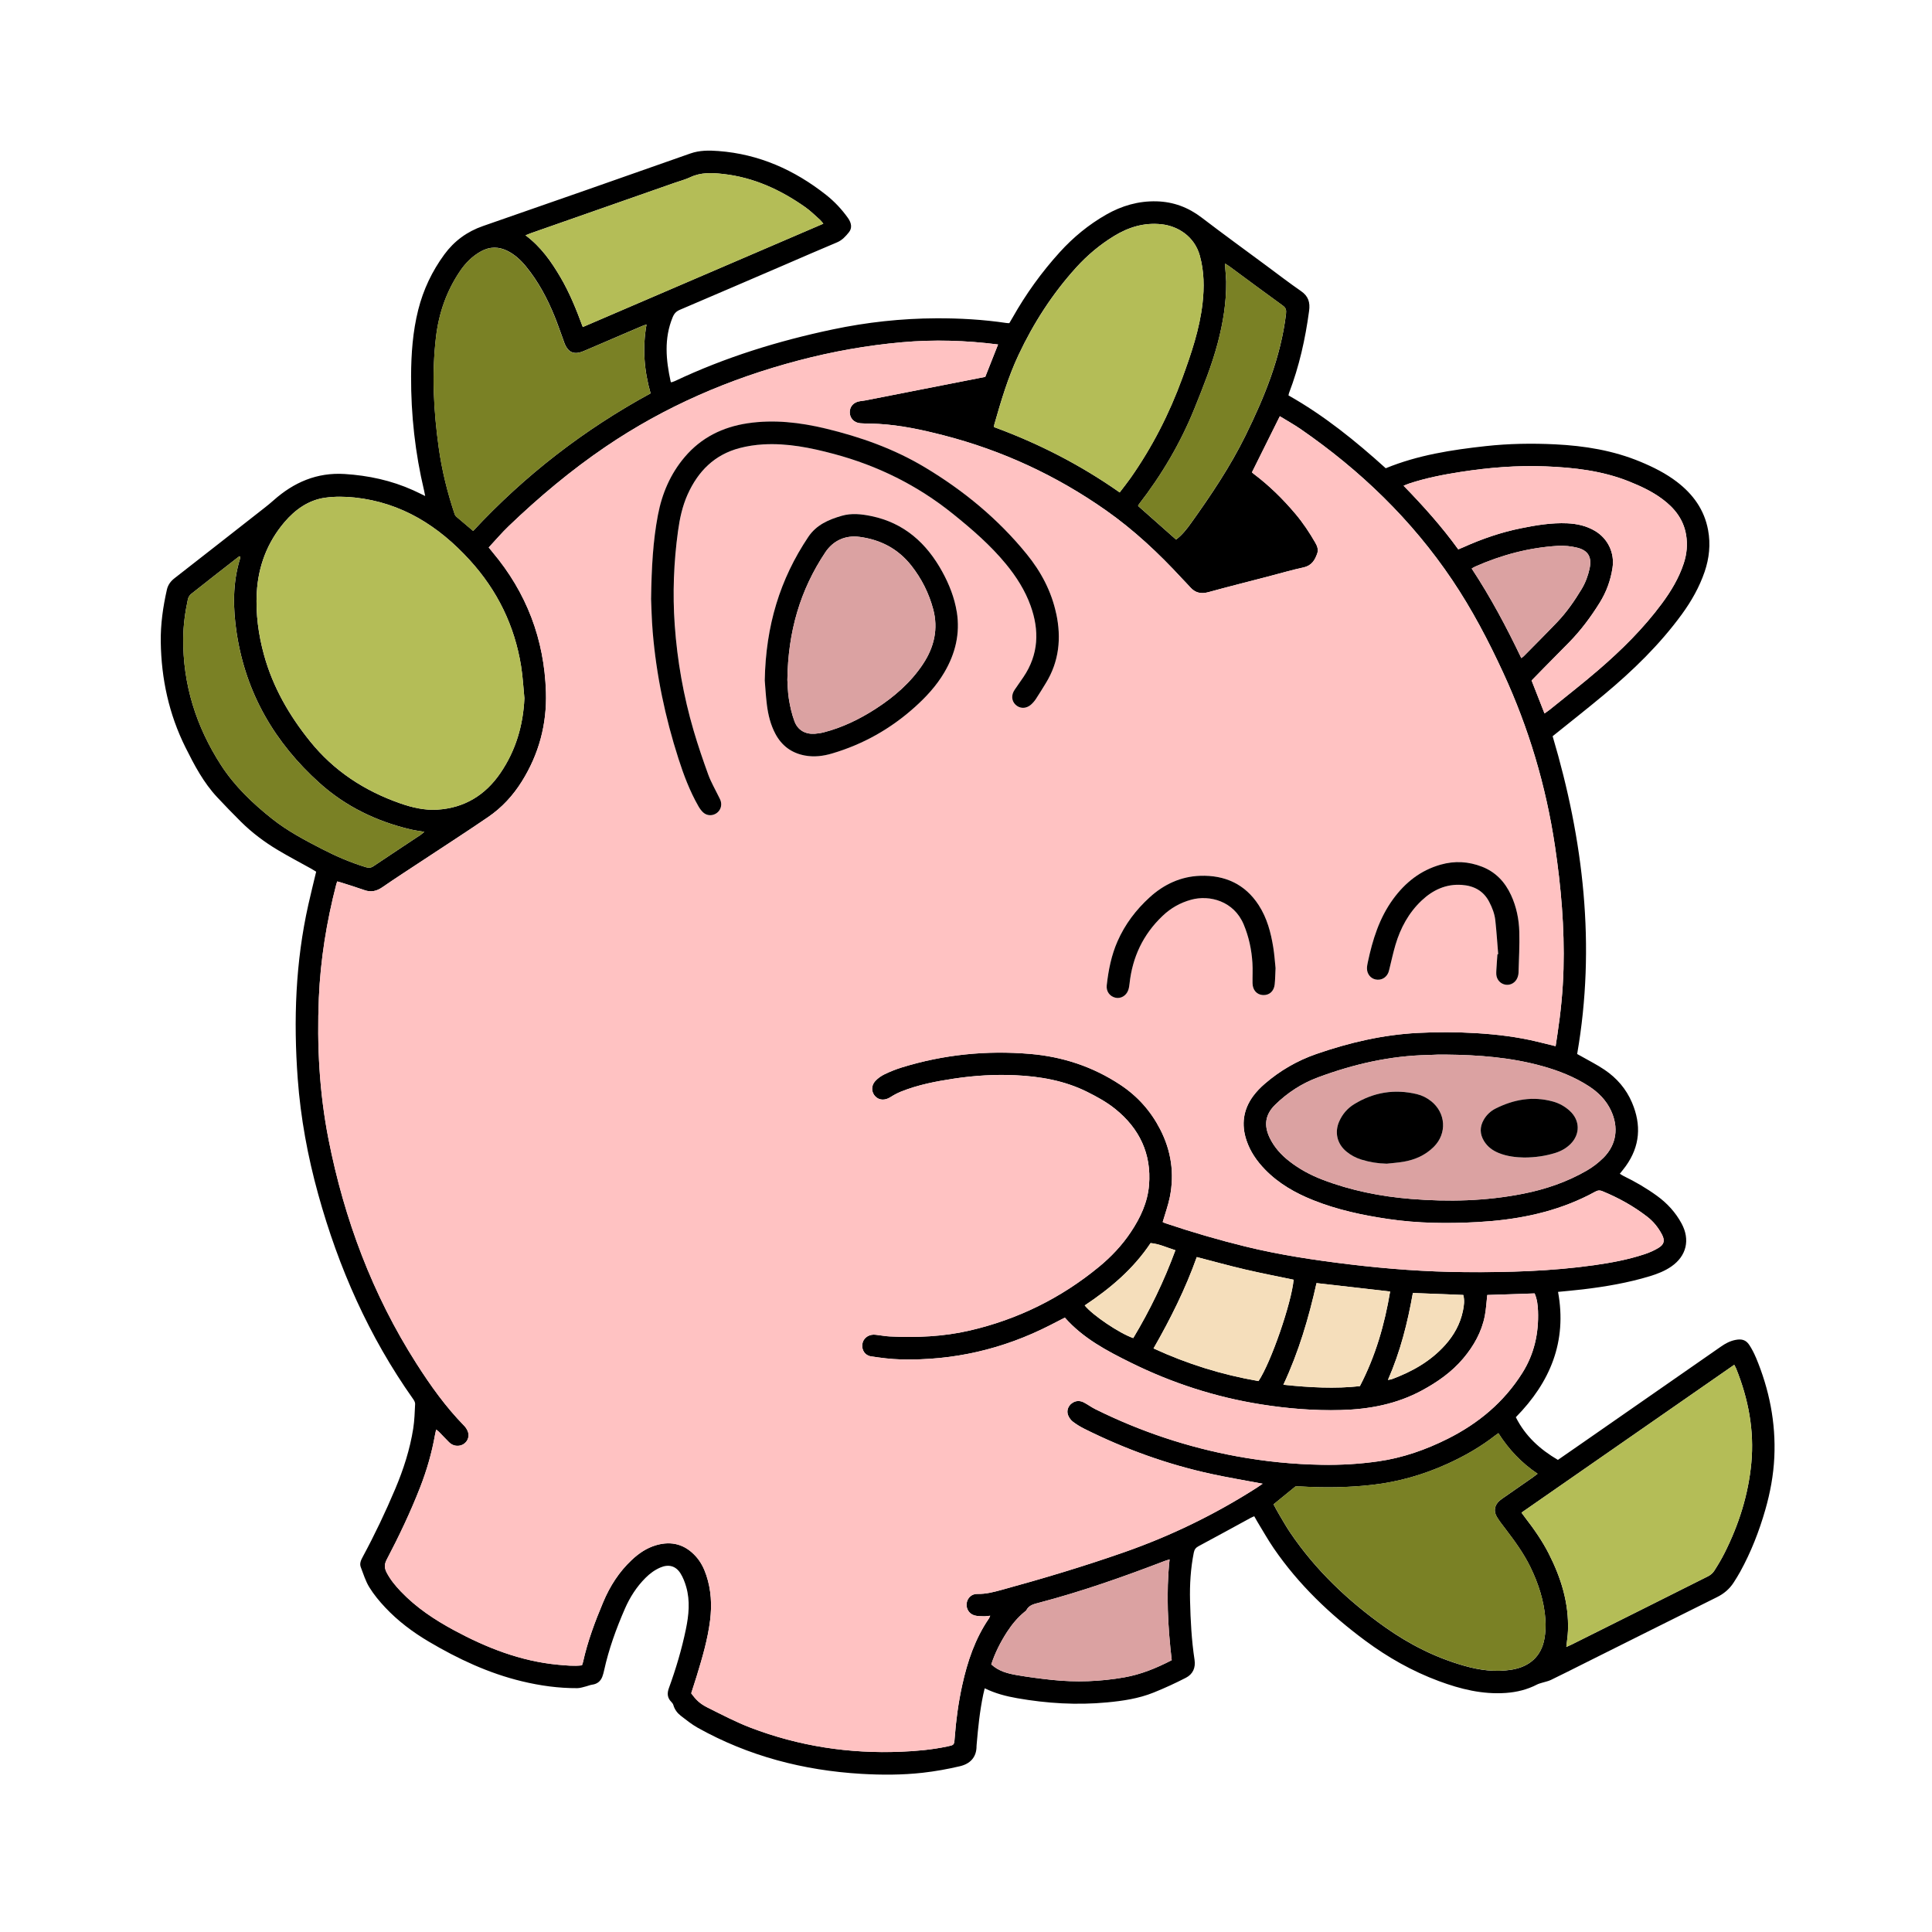 <svg width="253" height="253" viewBox="0 0 253 253" fill="none" xmlns="http://www.w3.org/2000/svg">
<path d="M229.926 177.73C231.686 181.923 232.567 186.29 232.35 190.846C232.24 193.173 231.815 195.465 231.172 197.706C230.363 200.527 229.302 203.248 227.885 205.82C227.621 206.302 227.325 206.771 227.029 207.234C226.484 208.081 225.751 208.701 224.841 209.151C219.067 212.019 213.302 214.906 207.534 217.787C206.054 218.527 204.581 219.276 203.091 219.994C202.733 220.167 202.323 220.237 201.939 220.36C201.716 220.432 201.479 220.485 201.272 220.596C199.997 221.257 198.636 221.591 197.207 221.694C194.147 221.912 191.256 221.197 188.426 220.145C184.938 218.851 181.732 217.035 178.754 214.825C174.16 211.415 170.061 207.504 166.809 202.766C166.025 201.623 165.345 200.402 164.621 199.218C164.498 199.013 164.384 198.802 164.246 198.557C164.089 198.626 163.941 198.682 163.799 198.758C161.526 199.995 159.259 201.245 156.976 202.464C156.598 202.665 156.416 202.892 156.331 203.311C155.915 205.392 155.786 207.495 155.84 209.608C155.903 212.199 156.035 214.784 156.428 217.353C156.589 218.401 156.205 219.239 155.295 219.708C153.913 220.419 152.496 221.071 151.054 221.65C149.105 222.434 147.033 222.74 144.952 222.935C141.01 223.306 137.094 223.067 133.205 222.384C131.767 222.132 130.35 221.77 128.949 221.087C128.876 221.399 128.81 221.666 128.75 221.937C128.303 224.078 128.083 226.247 127.897 228.423C127.891 228.495 127.878 228.568 127.881 228.637C127.891 230.123 127.034 230.979 125.706 231.291C124.1 231.669 122.466 231.962 120.829 232.147C118.156 232.446 115.461 232.446 112.778 232.289C105.209 231.839 98.025 229.972 91.375 226.257C90.588 225.816 89.87 225.24 89.149 224.682C88.693 224.327 88.346 223.864 88.18 223.284C88.139 223.133 88.028 222.988 87.918 222.875C87.392 222.352 87.339 221.767 87.584 221.09C88.504 218.565 89.272 215.993 89.817 213.361C90.198 211.516 90.393 209.655 89.861 207.804C89.684 207.19 89.445 206.566 89.108 206.031C88.488 205.045 87.543 204.809 86.476 205.269C85.739 205.584 85.107 206.053 84.54 206.617C83.369 207.785 82.493 209.154 81.835 210.659C80.692 213.276 79.72 215.955 79.106 218.754C79.043 219.034 78.973 219.314 78.87 219.582C78.63 220.193 78.177 220.533 77.519 220.618C77.267 220.652 77.031 220.766 76.782 220.825C76.392 220.92 75.995 221.065 75.601 221.068C73.146 221.081 70.731 220.744 68.341 220.167C63.987 219.119 59.988 217.243 56.154 214.976C54.057 213.735 52.12 212.284 50.452 210.508C49.683 209.693 48.953 208.811 48.367 207.86C47.87 207.057 47.59 206.119 47.246 205.228C47.058 204.74 47.275 204.293 47.508 203.862C49.069 200.968 50.48 198.006 51.758 194.977C52.835 192.427 53.682 189.807 54.113 187.071C54.28 186.01 54.309 184.924 54.362 183.85C54.371 183.642 54.236 183.397 54.104 183.211C48.317 175.035 44.334 166.024 41.671 156.399C40.298 151.44 39.366 146.399 38.988 141.267C38.422 133.601 38.692 125.975 40.383 118.444C40.698 117.04 41.047 115.645 41.403 114.15C41.183 114.018 40.956 113.87 40.717 113.737C39.275 112.935 37.807 112.166 36.388 111.319C34.634 110.271 33.003 109.046 31.548 107.604C30.494 106.556 29.458 105.489 28.444 104.402C26.653 102.488 25.447 100.196 24.288 97.872C22.122 93.524 21.124 88.899 21.052 84.063C21.02 81.749 21.344 79.473 21.854 77.219C21.999 76.579 22.355 76.107 22.871 75.707C26.807 72.641 30.733 69.565 34.659 66.486C35.056 66.177 35.446 65.856 35.821 65.522C38.475 63.161 41.507 61.845 45.128 62.071C48.245 62.267 51.248 62.912 54.101 64.197C54.598 64.42 55.086 64.669 55.678 64.955C55.618 64.647 55.584 64.442 55.536 64.241C54.362 59.32 53.814 54.32 53.833 49.267C53.843 46.339 54.05 43.42 54.771 40.561C55.436 37.926 56.582 35.511 58.187 33.323C59.481 31.557 61.163 30.323 63.256 29.598C72.311 26.456 81.354 23.289 90.393 20.103C91.614 19.671 92.849 19.684 94.083 19.778C99.394 20.178 104.038 22.253 108.182 25.524C109.277 26.39 110.231 27.407 111.043 28.547C111.528 29.227 111.594 29.888 111.169 30.414C110.738 30.949 110.282 31.459 109.602 31.742C107.3 32.703 105.021 33.704 102.732 34.689C98.176 36.648 93.62 38.612 89.055 40.558C88.567 40.766 88.299 41.024 88.082 41.556C86.936 44.343 87.213 47.145 87.824 49.966C87.827 49.988 87.849 50.007 87.896 50.073C88.047 50.019 88.224 49.975 88.384 49.9C94.986 46.776 101.913 44.642 109.038 43.14C113.502 42.198 118.036 41.701 122.605 41.682C125.677 41.669 128.741 41.843 131.782 42.296C131.899 42.315 132.018 42.312 132.173 42.318C132.318 42.069 132.469 41.827 132.607 41.578C134.348 38.496 136.404 35.64 138.784 33.018C140.554 31.066 142.569 29.413 144.858 28.106C146.895 26.941 149.089 26.305 151.451 26.365C153.651 26.422 155.603 27.149 157.363 28.496C160.166 30.637 163.018 32.709 165.852 34.806C167.353 35.92 168.839 37.06 170.376 38.124C171.336 38.785 171.582 39.598 171.428 40.722C170.933 44.396 170.134 47.985 168.805 51.455C168.77 51.543 168.764 51.638 168.732 51.782C173.392 54.408 177.517 57.752 181.465 61.319C185.677 59.59 190.095 58.91 194.559 58.419C197.594 58.086 200.639 58.038 203.683 58.189C207.512 58.378 211.262 58.986 214.829 60.472C216.516 61.174 218.147 61.99 219.602 63.104C221.708 64.719 223.188 66.75 223.679 69.417C224.022 71.281 223.83 73.094 223.226 74.873C222.536 76.888 221.497 78.717 220.247 80.433C217.344 84.416 213.834 87.816 210.068 90.958C207.861 92.8 205.594 94.576 203.321 96.408C207.358 109.997 208.998 123.828 206.533 138.025C206.709 138.122 206.892 138.22 207.074 138.324C208.091 138.906 209.149 139.432 210.119 140.09C211.718 141.17 212.952 142.59 213.717 144.391C214.958 147.309 214.775 150.089 212.902 152.703C212.666 153.033 212.401 153.345 212.118 153.707C212.288 153.808 212.439 153.915 212.603 153.997C214.139 154.743 215.607 155.596 216.989 156.6C218.33 157.573 219.419 158.763 220.21 160.227C221.349 162.346 220.855 164.465 218.875 165.844C218.018 166.439 217.058 166.814 216.069 167.116C213.192 167.991 210.242 168.492 207.263 168.848C206.196 168.974 205.125 169.065 204.03 169.175C205.226 175.683 203.006 181.004 198.501 185.588C199.748 188.069 201.668 189.801 204.011 191.177C205.147 190.389 206.268 189.615 207.389 188.837C213.374 184.678 219.363 180.519 225.345 176.351C225.943 175.932 226.554 175.601 227.281 175.463C228.081 175.308 228.641 175.456 229.088 176.146C229.412 176.647 229.693 177.185 229.922 177.733L229.926 177.73ZM229.34 191.589C229.743 187.301 228.95 183.189 227.353 179.213C227.294 179.065 227.205 178.929 227.101 178.724C217.798 185.188 208.532 191.627 199.241 198.084C199.439 198.352 199.59 198.566 199.751 198.774C200.897 200.257 201.967 201.79 202.818 203.462C204.426 206.626 205.462 209.938 205.33 213.534C205.305 214.22 205.195 214.903 205.113 215.671C205.377 215.552 205.591 215.467 205.799 215.363C211.759 212.388 217.719 209.412 223.67 206.421C223.975 206.267 224.28 206.018 224.463 205.735C224.957 204.973 225.423 204.186 225.833 203.377C227.703 199.662 228.95 195.745 229.34 191.592V191.589ZM220.49 73.774C220.893 72.546 221.012 71.296 220.795 70.015C220.452 67.997 219.278 66.53 217.688 65.349C216.353 64.354 214.854 63.658 213.314 63.041C209.81 61.64 206.13 61.224 202.405 61.073C198.68 60.922 194.978 61.228 191.301 61.794C189.005 62.15 186.723 62.594 184.509 63.328C184.295 63.4 184.087 63.495 183.804 63.608C186.392 66.265 188.804 68.954 190.964 71.942C191.225 71.835 191.423 71.756 191.619 71.668C194.049 70.572 196.558 69.706 199.178 69.177C201.177 68.771 203.186 68.438 205.239 68.529C206.523 68.586 207.754 68.859 208.875 69.527C210.569 70.534 211.46 72.42 211.164 74.36C210.915 75.994 210.364 77.515 209.492 78.916C208.324 80.795 207.011 82.561 205.456 84.142C204.345 85.269 203.23 86.393 202.122 87.52C201.602 88.046 201.092 88.575 200.566 89.113C201.121 90.527 201.678 91.947 202.257 93.424C202.503 93.247 202.723 93.109 202.925 92.948C205.047 91.226 207.21 89.551 209.278 87.769C212.335 85.137 215.2 82.31 217.615 79.054C218.821 77.43 219.854 75.71 220.493 73.774H220.49ZM217.181 163.41C217.946 162.951 218.04 162.428 217.625 161.638C217.149 160.734 216.516 159.953 215.707 159.327C213.913 157.942 211.948 156.852 209.854 155.993C209.467 155.832 209.19 155.886 208.856 156.075C208.334 156.367 207.795 156.635 207.254 156.887C202.906 158.921 198.274 159.765 193.53 160.029C189.622 160.246 185.712 160.205 181.827 159.635C178.452 159.138 175.124 158.43 171.95 157.158C169.62 156.223 167.457 154.998 165.682 153.175C164.595 152.063 163.723 150.807 163.229 149.324C162.536 147.249 162.81 145.291 164.111 143.525C164.548 142.933 165.08 142.391 165.638 141.91C167.637 140.188 169.882 138.887 172.388 138.018C176.692 136.526 181.084 135.499 185.646 135.263C188.212 135.128 190.775 135.137 193.341 135.292C196.026 135.455 198.687 135.777 201.306 136.406C202.093 136.595 202.877 136.793 203.715 136.998C203.8 136.441 203.879 135.921 203.957 135.402C204.385 132.578 204.669 129.741 204.748 126.882C204.892 121.492 204.426 116.149 203.633 110.825C202.455 102.926 200.201 95.347 196.851 88.093C194.909 83.887 192.761 79.788 190.17 75.94C184.865 68.06 178.143 61.59 170.351 56.206C169.469 55.598 168.525 55.076 167.599 54.506C166.368 56.98 165.175 59.38 163.947 61.851C164.007 61.905 164.073 61.974 164.148 62.031C166.192 63.561 168.002 65.34 169.645 67.292C170.637 68.469 171.487 69.747 172.252 71.079C172.501 71.514 172.668 71.973 172.504 72.452C172.202 73.337 171.764 74.073 170.707 74.3C169.139 74.64 167.596 75.097 166.044 75.5C163.446 76.177 160.842 76.828 158.254 77.54C157.288 77.804 156.516 77.644 155.855 76.888C155.509 76.491 155.128 76.123 154.772 75.736C151.74 72.446 148.485 69.398 144.82 66.822C138.318 62.26 131.225 58.973 123.524 56.993C120.753 56.281 117.97 55.683 115.111 55.513C114.299 55.466 113.48 55.485 112.668 55.425C111.827 55.362 111.273 54.742 111.28 53.964C111.286 53.209 111.812 52.648 112.624 52.535C112.86 52.5 113.099 52.478 113.336 52.431C118.556 51.408 123.773 50.381 129.024 49.352C129.572 47.966 130.129 46.556 130.702 45.108C126.471 44.569 122.309 44.446 118.137 44.815C113.547 45.221 109.025 46.027 104.561 47.205C95.509 49.588 87.043 53.243 79.288 58.514C74.751 61.599 70.567 65.11 66.616 68.9C65.703 69.772 64.884 70.742 64.003 71.69C64.179 71.904 64.34 72.112 64.506 72.31C68.958 77.606 71.285 83.72 71.496 90.631C71.625 94.841 70.576 98.748 68.338 102.331C67.179 104.185 65.722 105.766 63.924 106.993C61.134 108.901 58.291 110.734 55.47 112.598C53.669 113.788 51.853 114.956 50.077 116.181C49.321 116.703 48.588 116.87 47.716 116.558C46.724 116.203 45.716 115.897 44.712 115.576C44.539 115.519 44.363 115.475 44.161 115.422C44.111 115.582 44.067 115.693 44.038 115.806C42.776 120.695 41.97 125.654 41.756 130.708C41.498 136.916 41.822 143.087 43.021 149.183C45.084 159.654 48.764 169.512 54.526 178.539C56.371 181.432 58.361 184.225 60.772 186.69C60.999 186.92 61.194 187.225 61.292 187.531C61.569 188.387 60.939 189.259 60.039 189.325C59.554 189.363 59.138 189.19 58.801 188.856C58.357 188.419 57.935 187.959 57.498 187.515C57.394 187.408 57.268 187.326 57.117 187.203C57.057 187.487 57.004 187.694 56.966 187.905C56.547 190.251 55.892 192.527 55.029 194.744C53.758 198.009 52.249 201.17 50.625 204.271C50.297 204.894 50.357 205.398 50.65 205.955C51.135 206.878 51.79 207.668 52.504 208.417C54.52 210.524 56.912 212.107 59.453 213.48C63.725 215.785 68.187 217.539 73.073 217.998C74.115 218.096 75.161 218.2 76.212 218.08C76.272 217.894 76.326 217.762 76.357 217.624C76.955 214.919 77.925 212.34 78.996 209.796C79.868 207.722 81.064 205.845 82.714 204.293C83.649 203.411 84.7 202.697 85.947 202.338C87.987 201.755 89.735 202.25 91.152 203.84C91.784 204.548 92.197 205.382 92.496 206.28C93.138 208.207 93.242 210.181 92.993 212.18C92.682 214.664 91.98 217.057 91.249 219.443C91.01 220.218 90.755 220.989 90.519 221.735C91.148 222.601 91.633 223.096 92.701 223.628C94.546 224.547 96.378 225.51 98.295 226.244C104.624 228.665 111.201 229.669 117.97 229.392C120.007 229.311 122.038 229.128 124.037 228.706C124.95 228.514 124.953 228.52 125.019 227.62C125.196 225.274 125.504 222.948 126.014 220.646C126.698 217.557 127.692 214.595 129.497 211.956C129.559 211.865 129.594 211.755 129.673 211.582C129.342 211.613 129.081 211.664 128.823 211.654C128.42 211.641 127.998 211.648 127.617 211.541C126.896 211.339 126.487 210.643 126.594 209.926C126.694 209.242 127.252 208.704 127.995 208.726C129.097 208.758 130.139 208.477 131.175 208.194C136.562 206.72 141.905 205.124 147.178 203.279C153.324 201.129 159.12 198.311 164.595 194.81C164.844 194.649 165.087 194.476 165.351 194.294C163.05 193.859 160.83 193.491 158.632 193.015C152.842 191.756 147.31 189.757 142.015 187.109C141.483 186.841 140.96 186.529 140.491 186.167C140.22 185.96 139.993 185.638 139.871 185.317C139.65 184.751 139.871 184.13 140.346 183.775C140.859 183.39 141.42 183.378 141.971 183.671C142.478 183.941 142.944 184.288 143.46 184.543C149.357 187.465 155.544 189.53 162.02 190.717C165.685 191.388 169.378 191.753 173.102 191.816C175.577 191.857 178.039 191.715 180.492 191.365C183.703 190.906 186.726 189.845 189.613 188.396C193.615 186.388 196.946 183.614 199.354 179.789C200.919 177.308 201.514 174.584 201.41 171.691C201.382 170.913 201.291 170.129 200.966 169.374C198.857 169.446 196.782 169.515 194.764 169.581C194.654 170.539 194.613 171.426 194.446 172.292C194.037 174.414 192.998 176.247 191.625 177.881C190.123 179.666 188.243 180.982 186.197 182.087C182.888 183.875 179.311 184.549 175.602 184.647C172.092 184.741 168.603 184.455 165.14 183.904C159.177 182.959 153.494 181.117 148.088 178.444C144.949 176.892 141.845 175.261 139.449 172.544C138.788 172.884 138.13 173.221 137.472 173.558C131.348 176.678 124.849 178.183 117.98 178.016C116.667 177.981 115.351 177.818 114.05 177.613C113.254 177.487 112.826 176.769 112.926 176.02C113.021 175.318 113.613 174.805 114.381 174.773C114.57 174.767 114.762 174.802 114.951 174.824C115.477 174.887 115.996 174.984 116.522 175.009C120.035 175.179 123.533 175.035 126.965 174.241C133.259 172.787 138.917 170.003 143.907 165.901C145.506 164.585 146.923 163.086 148.079 161.358C149.335 159.478 150.286 157.457 150.471 155.184C150.805 151.087 149.206 147.766 146.054 145.228C144.927 144.318 143.62 143.6 142.314 142.955C139.389 141.507 136.228 140.956 132.991 140.805C130.299 140.676 127.617 140.842 124.956 141.242C122.586 141.598 120.228 142.048 117.989 142.949C117.504 143.144 117.038 143.399 116.597 143.679C115.898 144.123 115.143 144.104 114.626 143.575C114.094 143.027 114.057 142.168 114.626 141.557C114.96 141.198 115.391 140.89 115.832 140.679C116.566 140.326 117.328 140.021 118.102 139.781C123.574 138.094 129.175 137.527 134.874 138.009C139.153 138.371 143.114 139.671 146.719 142.058C148.979 143.556 150.701 145.493 151.932 147.885C153.377 150.694 153.818 153.66 153.195 156.755C152.974 157.85 152.581 158.914 152.26 160.026C152.348 160.067 152.471 160.136 152.606 160.18C156.06 161.345 159.552 162.365 163.094 163.234C167.571 164.33 172.12 165.013 176.692 165.564C181.72 166.172 186.76 166.549 191.829 166.584C197.493 166.625 203.148 166.471 208.768 165.677C211 165.362 213.217 164.95 215.361 164.238C215.994 164.031 216.617 163.754 217.187 163.41H217.181ZM209.952 151.642C211.718 149.885 211.992 147.615 210.959 145.423C210.314 144.051 209.294 143.034 208.044 142.228C206.196 141.034 204.171 140.232 202.065 139.637C197.9 138.462 193.63 138.144 189.326 138.103C188.99 138.103 188.656 138.097 188.319 138.103C187.888 138.116 187.456 138.147 187.025 138.154C182.031 138.251 177.243 139.353 172.583 141.088C170.467 141.875 168.6 143.09 166.988 144.668C165.678 145.949 165.477 147.357 166.27 149.003C166.869 150.241 167.766 151.229 168.833 152.063C170.146 153.087 171.598 153.874 173.15 154.469C176.893 155.908 180.791 156.679 184.771 157.003C189.685 157.403 194.591 157.284 199.452 156.323C202.389 155.744 205.191 154.79 207.786 153.291C208.567 152.841 209.31 152.274 209.946 151.638L209.952 151.642ZM208.157 74.464C208.488 72.975 207.984 72.068 206.508 71.715C205.705 71.523 204.842 71.432 204.02 71.482C200.248 71.706 196.653 72.663 193.202 74.187C193.054 74.253 192.919 74.341 192.72 74.451C195.198 78.21 197.283 82.13 199.222 86.185C199.361 86.075 199.461 86.012 199.543 85.93C201.007 84.444 202.487 82.974 203.926 81.463C205.173 80.156 206.193 78.676 207.125 77.134C207.625 76.302 207.953 75.405 208.16 74.467L208.157 74.464ZM202.241 214.626C202.392 213.786 202.44 212.904 202.374 212.054C202.194 209.636 201.461 207.363 200.396 205.187C199.505 203.364 198.312 201.746 197.091 200.143C196.713 199.649 196.322 199.155 196.007 198.623C195.557 197.861 195.724 197.061 196.401 196.494C196.602 196.324 196.823 196.179 197.04 196.028C198.259 195.178 199.483 194.331 200.702 193.481C200.906 193.34 201.102 193.182 201.35 192.993C199.203 191.554 197.553 189.776 196.218 187.682C196.061 187.795 195.941 187.871 195.828 187.959C193.892 189.473 191.776 190.679 189.541 191.696C186.395 193.125 183.115 194.064 179.683 194.451C176.553 194.807 173.417 194.841 170.275 194.656C170.014 194.64 169.753 194.656 169.645 194.656C168.644 195.471 167.738 196.208 166.771 196.998C167.013 197.442 167.234 197.867 167.479 198.279C167.955 199.082 168.414 199.901 168.937 200.675C172.284 205.625 176.547 209.661 181.399 213.099C184.572 215.344 188.001 217.079 191.754 218.143C193.781 218.719 195.834 218.993 197.937 218.653C200.302 218.272 201.829 216.893 202.238 214.633L202.241 214.626ZM191.574 171.659C191.713 170.986 191.811 170.299 191.622 169.578C189.415 169.49 187.245 169.405 185.019 169.317C184.33 173.199 183.388 176.987 181.754 180.699C182.013 180.654 182.129 180.654 182.233 180.617C184.893 179.631 187.327 178.271 189.245 176.133C190.397 174.849 191.225 173.369 191.574 171.659ZM178.08 181.52C180.142 177.56 181.317 173.438 182.041 169.128C178.792 168.757 175.618 168.394 172.4 168.026C171.383 172.588 170.074 177.031 168.059 181.338C171.5 181.7 174.837 181.879 178.077 181.52H178.08ZM168.405 41.096C168.462 40.615 168.402 40.319 167.983 40.017C165.65 38.332 163.342 36.613 161.025 34.907C160.858 34.784 160.679 34.68 160.421 34.513C160.436 34.819 160.449 35.023 160.461 35.228C160.499 35.776 160.562 36.327 160.572 36.878C160.603 39.607 160.166 42.274 159.47 44.906C158.698 47.834 157.568 50.636 156.441 53.438C154.612 57.982 152.146 62.163 149.149 66.032C149.096 66.101 149.064 66.193 149.033 66.253C150.692 67.723 152.323 69.165 154.01 70.66C154.832 70.043 155.43 69.259 156 68.463C158.61 64.814 161.107 61.095 163.097 57.056C165.597 51.977 167.725 46.786 168.408 41.103L168.405 41.096ZM164.803 180.856C166.434 178.432 169.129 170.627 169.403 167.582C167.281 167.138 165.143 166.729 163.031 166.235C160.918 165.74 158.827 165.161 156.721 164.616C155.229 168.804 153.27 172.717 151.06 176.58C155.462 178.611 160.03 180.031 164.806 180.856H164.803ZM157.47 39.755C157.71 37.643 157.694 35.562 157.118 33.483C156.422 30.965 154.259 29.605 152.112 29.369C149.842 29.117 147.786 29.746 145.881 30.911C144.033 32.045 142.383 33.424 140.922 35.036C137.821 38.458 135.349 42.293 133.388 46.458C132.003 49.396 131.086 52.5 130.199 55.611C130.173 55.699 130.18 55.797 130.17 55.929C136.004 58.067 141.486 60.875 146.624 64.483C147.115 63.835 147.594 63.239 148.031 62.619C150.887 58.555 153.122 54.178 154.826 49.509C155.988 46.326 157.08 43.14 157.467 39.752L157.47 39.755ZM153.44 217.403C152.927 212.998 152.691 208.654 153.16 204.208C152.883 204.296 152.685 204.347 152.493 204.422C147.081 206.5 141.615 208.424 135.998 209.897C135.375 210.061 134.739 210.203 134.405 210.858C134.355 210.958 134.235 211.021 134.14 211.1C133.246 211.843 132.513 212.721 131.883 213.694C131.008 215.045 130.29 216.468 129.808 217.957C130.787 218.864 131.978 219.157 133.177 219.365C134.685 219.626 136.209 219.821 137.73 219.985C140.919 220.328 144.096 220.208 147.257 219.651C149.423 219.267 151.435 218.445 153.437 217.406L153.44 217.403ZM153.922 163.722C152.801 163.37 151.791 162.882 150.673 162.784C148.4 166.187 145.396 168.722 142.046 170.948C143.079 172.239 146.611 174.613 148.4 175.227C150.585 171.587 152.433 167.771 153.922 163.722ZM107.816 29.293C107.637 29.079 107.533 28.918 107.394 28.796C106.749 28.226 106.135 27.605 105.43 27.114C102.187 24.841 98.673 23.22 94.681 22.782C93.214 22.621 91.781 22.555 90.393 23.21C89.744 23.516 89.042 23.698 88.362 23.934C82.1 26.126 75.838 28.32 69.579 30.515C69.349 30.596 69.122 30.691 68.813 30.811C70.841 32.325 72.179 34.245 73.379 36.282C74.585 38.332 75.472 40.527 76.316 42.825C86.829 38.307 97.291 33.814 107.816 29.293ZM85.198 51.512C84.345 48.514 84.115 45.561 84.666 42.491C84.427 42.576 84.25 42.623 84.083 42.696C83.202 43.071 82.32 43.448 81.442 43.826C79.77 44.544 78.098 45.271 76.423 45.977C75.154 46.512 74.377 46.162 73.892 44.862C73.807 44.639 73.734 44.409 73.653 44.185C73.312 43.263 72.995 42.334 72.626 41.424C71.672 39.081 70.498 36.865 68.886 34.897C68.209 34.072 67.447 33.358 66.487 32.87C65.309 32.275 64.15 32.271 62.983 32.917C61.843 33.547 60.964 34.438 60.24 35.505C58.471 38.121 57.466 41.008 57.098 44.135C56.525 48.98 56.789 53.804 57.457 58.618C57.869 61.593 58.59 64.493 59.544 67.336C59.585 67.462 59.677 67.588 59.781 67.676C60.489 68.283 61.204 68.885 61.962 69.524C68.741 62.229 76.521 56.225 85.207 51.505L85.198 51.512ZM68.672 91.459C68.533 90.055 68.464 88.638 68.24 87.246C67.393 81.941 65.127 77.31 61.506 73.343C57.432 68.878 52.586 65.809 46.45 65.154C45.175 65.018 43.849 64.999 42.584 65.176C40.399 65.478 38.642 66.747 37.263 68.365C35.008 71.007 33.806 74.149 33.623 77.637C33.478 80.389 33.84 83.097 34.568 85.748C35.73 89.973 37.867 93.685 40.61 97.085C43.73 100.955 47.709 103.546 52.347 105.18C53.937 105.74 55.587 106.134 57.278 106.027C60.813 105.803 63.559 104.125 65.539 101.216C67.535 98.282 68.505 95.01 68.669 91.459H68.672ZM55.067 109.336C55.212 109.238 55.338 109.116 55.568 108.927C55.162 108.864 54.885 108.826 54.608 108.775C54.324 108.728 54.041 108.678 53.761 108.612C49.293 107.557 45.244 105.596 41.841 102.532C35.988 97.265 32.2 90.798 30.997 82.927C30.494 79.621 30.446 76.337 31.451 73.1C31.47 73.037 31.451 72.962 31.451 72.849C31.328 72.886 31.274 72.889 31.243 72.915C29.162 74.536 27.078 76.154 25.015 77.795C24.814 77.955 24.653 78.248 24.6 78.506C24.241 80.172 24.011 81.863 23.995 83.569C23.932 89.624 25.689 95.162 28.954 100.212C30.724 102.948 33.078 105.193 35.623 107.217C37.641 108.82 39.911 110.019 42.193 111.193C44.032 112.138 45.918 112.953 47.895 113.555C48.257 113.665 48.559 113.668 48.9 113.435C50.946 112.056 53.011 110.702 55.067 109.336Z" fill="black"/>
<path d="M227.354 179.212C228.947 183.188 229.74 187.3 229.34 191.588C228.95 195.741 227.703 199.655 225.833 203.373C225.424 204.185 224.958 204.969 224.463 205.731C224.281 206.015 223.975 206.263 223.67 206.418C217.716 209.409 211.759 212.384 205.799 215.359C205.595 215.463 205.377 215.548 205.113 215.668C205.195 214.899 205.305 214.216 205.33 213.53C205.462 209.934 204.43 206.622 202.818 203.458C201.968 201.786 200.897 200.253 199.751 198.77C199.591 198.562 199.439 198.351 199.241 198.08C208.532 191.623 217.798 185.188 227.102 178.721C227.209 178.922 227.297 179.061 227.354 179.209V179.212Z" fill="#B4BD57"/>
<path d="M220.795 70.015C221.012 71.297 220.896 72.547 220.49 73.775C219.854 75.711 218.818 77.427 217.612 79.055C215.2 82.31 212.332 85.137 209.275 87.769C207.206 89.552 205.043 91.227 202.921 92.949C202.72 93.112 202.5 93.248 202.254 93.424C201.675 91.948 201.117 90.528 200.563 89.114C201.086 88.576 201.599 88.047 202.119 87.521C203.23 86.394 204.345 85.27 205.453 84.142C207.008 82.562 208.321 80.796 209.489 78.916C210.361 77.512 210.915 75.991 211.161 74.36C211.457 72.421 210.566 70.532 208.872 69.527C207.751 68.86 206.52 68.589 205.236 68.529C203.183 68.438 201.174 68.772 199.175 69.178C196.555 69.707 194.046 70.573 191.615 71.668C191.42 71.757 191.222 71.835 190.96 71.942C188.801 68.954 186.386 66.266 183.801 63.608C184.084 63.495 184.292 63.401 184.506 63.328C186.72 62.594 189.002 62.151 191.297 61.795C194.975 61.225 198.677 60.923 202.402 61.074C206.127 61.225 209.807 61.641 213.311 63.042C214.851 63.659 216.35 64.358 217.684 65.349C219.271 66.53 220.449 67.997 220.792 70.015H220.795Z" fill="#FFC2C2"/>
<path d="M217.625 161.642C218.043 162.432 217.946 162.955 217.181 163.414C216.614 163.758 215.988 164.032 215.355 164.242C213.211 164.954 210.994 165.363 208.762 165.681C203.142 166.475 197.487 166.629 191.823 166.588C186.757 166.55 181.717 166.172 176.685 165.568C172.114 165.017 167.564 164.334 163.087 163.238C159.548 162.369 156.054 161.346 152.6 160.184C152.468 160.14 152.342 160.071 152.254 160.03C152.578 158.918 152.971 157.854 153.189 156.759C153.809 153.664 153.371 150.698 151.926 147.889C150.692 145.497 148.973 143.56 146.712 142.062C143.104 139.675 139.147 138.372 134.868 138.013C129.166 137.531 123.568 138.098 118.096 139.785C117.322 140.025 116.556 140.33 115.826 140.683C115.382 140.894 114.954 141.202 114.62 141.561C114.05 142.175 114.088 143.031 114.62 143.579C115.133 144.108 115.892 144.127 116.591 143.683C117.032 143.403 117.498 143.148 117.983 142.953C120.221 142.052 122.576 141.602 124.95 141.246C127.611 140.846 130.293 140.683 132.985 140.809C136.218 140.963 139.38 141.511 142.308 142.959C143.611 143.604 144.921 144.322 146.048 145.232C149.2 147.77 150.799 151.091 150.465 155.188C150.279 157.461 149.329 159.482 148.072 161.362C146.92 163.09 145.503 164.589 143.901 165.905C138.907 170.01 133.25 172.791 126.959 174.245C123.527 175.038 120.029 175.183 116.516 175.013C115.99 174.988 115.47 174.891 114.944 174.828C114.756 174.806 114.563 174.771 114.375 174.777C113.603 174.809 113.014 175.322 112.92 176.024C112.819 176.776 113.247 177.494 114.044 177.617C115.344 177.819 116.66 177.985 117.973 178.02C124.843 178.19 131.342 176.682 137.465 173.562C138.123 173.225 138.781 172.888 139.442 172.548C141.835 175.265 144.94 176.896 148.082 178.448C153.488 181.121 159.174 182.963 165.134 183.908C168.597 184.455 172.086 184.745 175.596 184.651C179.305 184.55 182.878 183.879 186.191 182.091C188.237 180.986 190.117 179.67 191.619 177.885C192.994 176.251 194.03 174.418 194.44 172.296C194.606 171.43 194.65 170.543 194.758 169.585C196.776 169.519 198.851 169.45 200.96 169.378C201.284 170.133 201.376 170.917 201.404 171.695C201.511 174.588 200.913 177.312 199.348 179.793C196.939 183.615 193.605 186.389 189.607 188.401C186.72 189.849 183.7 190.91 180.486 191.369C178.033 191.722 175.571 191.861 173.096 191.82C169.372 191.757 165.675 191.388 162.014 190.721C155.537 189.534 149.351 187.469 143.454 184.547C142.94 184.292 142.471 183.945 141.964 183.675C141.413 183.379 140.856 183.391 140.34 183.779C139.864 184.134 139.641 184.755 139.864 185.321C139.987 185.639 140.217 185.964 140.485 186.171C140.957 186.533 141.476 186.848 142.008 187.113C147.307 189.757 152.839 191.76 158.626 193.019C160.824 193.498 163.043 193.866 165.345 194.298C165.08 194.48 164.838 194.653 164.589 194.814C159.114 198.318 153.318 201.136 147.172 203.283C141.898 205.128 136.552 206.728 131.168 208.198C130.133 208.481 129.094 208.758 127.988 208.73C127.249 208.708 126.688 209.246 126.587 209.93C126.48 210.647 126.89 211.343 127.611 211.545C127.995 211.652 128.413 211.645 128.816 211.658C129.075 211.668 129.336 211.617 129.667 211.586C129.588 211.759 129.553 211.869 129.49 211.96C127.686 214.599 126.691 217.565 126.008 220.65C125.498 222.948 125.189 225.275 125.013 227.624C124.944 228.524 124.944 228.518 124.031 228.71C122.028 229.132 120.001 229.315 117.964 229.396C111.195 229.67 104.618 228.669 98.289 226.248C96.372 225.514 94.539 224.548 92.694 223.632C91.627 223.1 91.142 222.605 90.513 221.739C90.752 220.993 91.007 220.222 91.243 219.447C91.973 217.064 92.679 214.671 92.987 212.184C93.236 210.185 93.132 208.214 92.49 206.284C92.191 205.386 91.778 204.552 91.145 203.844C89.728 202.254 87.978 201.756 85.941 202.342C84.691 202.698 83.643 203.415 82.707 204.297C81.055 205.849 79.861 207.726 78.989 209.8C77.919 212.344 76.949 214.923 76.351 217.628C76.319 217.766 76.266 217.898 76.206 218.084C75.154 218.204 74.109 218.1 73.067 218.002C68.181 217.543 63.719 215.789 59.447 213.484C56.903 212.111 54.51 210.525 52.498 208.421C51.783 207.672 51.129 206.882 50.644 205.959C50.351 205.402 50.291 204.898 50.619 204.275C52.243 201.174 53.751 198.016 55.023 194.748C55.886 192.531 56.544 190.255 56.959 187.909C56.997 187.698 57.048 187.491 57.111 187.207C57.262 187.33 57.388 187.415 57.492 187.519C57.929 187.963 58.351 188.423 58.795 188.86C59.135 189.194 59.547 189.367 60.032 189.329C60.93 189.263 61.559 188.394 61.285 187.535C61.185 187.229 60.993 186.924 60.766 186.694C58.351 184.229 56.364 181.436 54.52 178.543C48.761 169.513 45.077 159.658 43.015 149.187C41.816 143.091 41.491 136.92 41.749 130.712C41.96 125.658 42.766 120.699 44.032 115.81C44.06 115.697 44.104 115.586 44.155 115.426C44.356 115.483 44.533 115.527 44.706 115.58C45.71 115.904 46.718 116.21 47.709 116.562C48.581 116.874 49.315 116.707 50.071 116.185C51.846 114.96 53.663 113.792 55.464 112.602C58.285 110.738 61.125 108.905 63.918 106.997C65.715 105.77 67.173 104.189 68.332 102.335C70.57 98.752 71.619 94.844 71.49 90.635C71.279 83.727 68.952 77.61 64.5 72.314C64.333 72.113 64.169 71.908 63.996 71.694C64.878 70.749 65.697 69.78 66.609 68.904C70.564 65.114 74.745 61.603 79.282 58.518C87.037 53.247 95.503 49.592 104.555 47.209C109.022 46.031 113.54 45.228 118.131 44.819C122.302 44.45 126.465 44.573 130.696 45.112C130.123 46.56 129.566 47.97 129.018 49.356C123.766 50.388 118.549 51.415 113.329 52.435C113.096 52.479 112.857 52.504 112.618 52.539C111.805 52.655 111.28 53.216 111.273 53.968C111.267 54.746 111.821 55.366 112.662 55.429C113.474 55.492 114.293 55.47 115.105 55.517C117.964 55.687 120.747 56.289 123.518 56.997C131.219 58.974 138.312 62.261 144.814 66.826C148.482 69.399 151.734 72.45 154.766 75.74C155.125 76.127 155.503 76.495 155.849 76.892C156.51 77.648 157.282 77.808 158.248 77.544C160.836 76.832 163.44 76.18 166.037 75.504C167.59 75.1 169.132 74.644 170.7 74.304C171.758 74.074 172.193 73.341 172.498 72.456C172.662 71.977 172.498 71.518 172.246 71.083C171.478 69.748 170.631 68.473 169.639 67.296C167.996 65.347 166.185 63.568 164.142 62.035C164.066 61.978 164 61.909 163.941 61.855C165.168 59.383 166.362 56.984 167.593 54.51C168.518 55.08 169.463 55.602 170.344 56.21C178.137 61.594 184.859 68.064 190.164 75.944C192.755 79.792 194.902 83.891 196.845 88.097C200.195 95.351 202.446 102.93 203.627 110.829C204.423 116.15 204.886 121.496 204.741 126.886C204.666 129.742 204.379 132.582 203.951 135.406C203.872 135.925 203.794 136.442 203.709 137.002C202.871 136.797 202.087 136.599 201.3 136.41C198.68 135.781 196.02 135.459 193.334 135.296C190.772 135.141 188.206 135.132 185.64 135.267C181.078 135.507 176.685 136.533 172.382 138.022C169.879 138.891 167.634 140.188 165.631 141.914C165.071 142.395 164.539 142.937 164.104 143.529C162.804 145.295 162.53 147.253 163.223 149.328C163.717 150.811 164.589 152.067 165.675 153.179C167.451 155.002 169.614 156.227 171.944 157.162C175.121 158.434 178.445 159.145 181.821 159.639C185.706 160.212 189.616 160.25 193.523 160.033C198.268 159.769 202.899 158.925 207.247 156.891C207.789 156.639 208.327 156.371 208.85 156.079C209.184 155.89 209.461 155.836 209.848 155.997C211.945 156.859 213.906 157.949 215.701 159.331C216.51 159.954 217.14 160.738 217.618 161.642H217.625ZM198.857 127.346C198.904 125.576 199.005 123.801 198.958 122.031C198.913 120.372 198.583 118.747 197.878 117.224C197.081 115.498 195.872 114.198 194.077 113.499C192.302 112.806 190.495 112.706 188.653 113.228C186.027 113.974 184.028 115.555 182.435 117.737C180.624 120.218 179.743 123.058 179.119 126.008C179.066 126.266 179.012 126.527 179.009 126.789C178.996 127.519 179.472 128.127 180.133 128.262C180.857 128.41 181.531 128.051 181.814 127.349C181.884 127.173 181.924 126.981 181.969 126.795C182.224 125.775 182.441 124.739 182.74 123.731C183.398 121.512 184.481 119.516 186.175 117.919C187.639 116.537 189.38 115.728 191.445 115.882C192.991 115.996 194.244 116.638 195.003 118.08C195.409 118.851 195.721 119.66 195.815 120.52C195.976 121.993 196.07 123.476 196.193 124.953C196.159 124.953 196.127 124.959 196.092 124.962C196.067 125.296 196.045 125.633 196.02 125.967C195.995 126.326 195.97 126.685 195.951 127.044C195.941 127.236 195.929 127.428 195.944 127.617C196.004 128.309 196.489 128.838 197.154 128.948C197.799 129.055 198.448 128.69 198.706 128.045C198.794 127.828 198.847 127.582 198.857 127.349V127.346ZM166.922 128.917C166.995 128.253 166.998 127.579 167.035 126.792C166.944 125.948 166.884 124.991 166.733 124.046C166.422 122.094 165.915 120.202 164.822 118.514C163.021 115.738 160.364 114.573 157.165 114.68C154.643 114.765 152.427 115.785 150.553 117.491C148.759 119.125 147.323 121.017 146.341 123.25C145.528 125.095 145.151 127.037 144.927 129.021C144.839 129.811 145.317 130.463 146.051 130.639C146.756 130.809 147.484 130.397 147.745 129.644C147.839 129.377 147.88 129.087 147.912 128.804C148.29 125.337 149.684 122.371 152.219 119.947C153.305 118.911 154.546 118.203 155.988 117.809C158.374 117.154 161.579 117.963 162.87 121.071C163.541 122.683 163.896 124.361 164.004 126.093C164.057 126.974 164.004 127.865 164.019 128.75C164.035 129.651 164.589 130.258 165.392 130.296C166.211 130.334 166.821 129.808 166.919 128.907L166.922 128.917ZM136.958 89.451C138.696 86.614 138.999 83.557 138.318 80.368C137.695 77.449 136.329 74.874 134.462 72.576C130.715 67.969 126.194 64.248 121.115 61.2C117.073 58.773 112.674 57.217 108.106 56.122C104.747 55.319 101.346 54.922 97.908 55.435C94.646 55.92 91.835 57.302 89.669 59.859C87.789 62.072 86.697 64.648 86.158 67.478C85.516 70.86 85.327 74.282 85.267 78.454C85.311 79.392 85.34 81.073 85.478 82.745C85.95 88.406 87.112 93.931 88.847 99.34C89.537 101.491 90.333 103.597 91.454 105.562C91.63 105.867 91.841 106.176 92.103 106.409C92.597 106.853 93.308 106.859 93.837 106.497C94.341 106.151 94.571 105.521 94.388 104.91C94.322 104.683 94.196 104.472 94.092 104.258C93.645 103.33 93.116 102.432 92.764 101.469C92.065 99.558 91.41 97.628 90.837 95.676C89.511 91.151 88.69 86.529 88.362 81.829C88.076 77.726 88.233 73.63 88.793 69.553C89.017 67.913 89.363 66.294 90.046 64.77C91.416 61.72 93.576 59.538 96.879 58.678C97.87 58.42 98.903 58.263 99.923 58.203C103.094 58.014 106.163 58.637 109.214 59.453C114.948 60.983 120.146 63.562 124.771 67.28C127.277 69.295 129.711 71.395 131.76 73.895C133.108 75.541 134.238 77.311 134.962 79.32C136.137 82.578 136.02 85.717 134.03 88.664C133.656 89.218 133.272 89.769 132.887 90.32C132.415 91 132.453 91.765 132.991 92.288C133.549 92.826 134.373 92.842 135.009 92.288C135.261 92.071 135.485 91.806 135.668 91.529C136.118 90.849 136.54 90.15 136.965 89.457L136.958 89.451ZM123.662 88.05C125.104 85.594 125.75 82.959 125.293 80.116C124.994 78.252 124.302 76.505 123.398 74.864C121.339 71.121 118.408 68.464 114.094 67.576C112.81 67.311 111.513 67.173 110.247 67.535C108.531 68.029 106.919 68.712 105.855 70.299C102.146 75.831 100.279 81.926 100.15 89.105C100.21 89.82 100.273 91.066 100.43 92.3C100.594 93.61 100.909 94.895 101.535 96.076C102.363 97.634 103.632 98.594 105.376 98.925C106.611 99.158 107.813 99.004 108.997 98.654C113.036 97.458 116.623 95.439 119.758 92.628C121.267 91.277 122.633 89.804 123.666 88.047L123.662 88.05Z" fill="#FFC2C2"/>
<path d="M210.956 145.421C211.989 147.612 211.715 149.882 209.949 151.639C209.31 152.275 208.567 152.839 207.789 153.292C205.195 154.791 202.393 155.745 199.455 156.324C194.594 157.284 189.689 157.404 184.774 157.004C180.794 156.68 176.896 155.908 173.153 154.469C171.601 153.871 170.149 153.087 168.836 152.064C167.766 151.227 166.869 150.238 166.274 149.004C165.48 147.36 165.682 145.95 166.991 144.668C168.603 143.091 170.467 141.876 172.586 141.089C177.243 139.354 182.035 138.252 187.028 138.154C187.459 138.145 187.891 138.113 188.322 138.104C188.659 138.094 188.993 138.104 189.33 138.104C193.634 138.145 197.903 138.463 202.068 139.637C204.175 140.229 206.199 141.032 208.047 142.228C209.297 143.037 210.317 144.054 210.963 145.424L210.956 145.421ZM205.692 149.778C206.945 148.5 206.904 146.718 205.598 145.503C204.952 144.904 204.206 144.483 203.362 144.25C200.73 143.525 198.233 143.966 195.844 145.172C195.195 145.5 194.666 145.997 194.298 146.639C193.763 147.574 193.772 148.509 194.339 149.432C194.795 150.175 195.46 150.666 196.259 150.99C197.39 151.45 198.577 151.563 199.597 151.582C201.086 151.576 202.358 151.381 203.605 151.003C204.395 150.764 205.11 150.376 205.692 149.781V149.778ZM187.749 150.194C189.515 148.443 189.352 145.736 187.403 144.193C186.849 143.752 186.225 143.44 185.545 143.277C182.627 142.575 179.884 143.025 177.328 144.593C176.449 145.131 175.795 145.893 175.376 146.841C174.737 148.292 175.096 149.791 176.314 150.795C176.893 151.274 177.545 151.623 178.263 151.847C179.346 152.187 180.454 152.366 181.597 152.385C182.334 152.3 183.077 152.253 183.807 152.127C185.303 151.866 186.654 151.271 187.746 150.191L187.749 150.194Z" fill="#DBA2A2"/>
<path d="M206.508 71.712C207.984 72.064 208.488 72.974 208.158 74.46C207.95 75.398 207.622 76.296 207.122 77.127C206.19 78.673 205.17 80.149 203.923 81.456C202.484 82.964 201.004 84.438 199.54 85.924C199.458 86.005 199.361 86.069 199.219 86.179C197.28 82.124 195.199 78.201 192.718 74.444C192.916 74.334 193.051 74.246 193.199 74.18C196.65 72.659 200.246 71.699 204.017 71.475C204.842 71.428 205.702 71.516 206.505 71.708L206.508 71.712Z" fill="#DBA2A2"/>
<path d="M205.598 145.503C206.904 146.719 206.945 148.501 205.692 149.779C205.11 150.374 204.395 150.761 203.605 151.001C202.358 151.378 201.083 151.574 199.597 151.58C198.576 151.561 197.39 151.448 196.259 150.988C195.46 150.664 194.795 150.173 194.339 149.43C193.772 148.507 193.763 147.575 194.298 146.637C194.666 145.995 195.195 145.497 195.844 145.17C198.236 143.964 200.733 143.523 203.362 144.247C204.209 144.48 204.955 144.902 205.598 145.5V145.503Z" fill="black"/>
<path d="M202.373 212.05C202.436 212.9 202.392 213.785 202.241 214.623C201.832 216.883 200.302 218.262 197.94 218.643C195.837 218.983 193.785 218.709 191.757 218.133C188.004 217.069 184.575 215.334 181.402 213.089C176.55 209.651 172.287 205.615 168.94 200.666C168.417 199.891 167.958 199.076 167.482 198.27C167.237 197.857 167.02 197.432 166.774 196.988C167.744 196.198 168.647 195.461 169.649 194.646C169.756 194.646 170.017 194.633 170.278 194.646C173.42 194.831 176.556 194.797 179.686 194.441C183.118 194.054 186.395 193.116 189.544 191.686C191.779 190.669 193.895 189.463 195.831 187.949C195.944 187.861 196.064 187.782 196.221 187.672C197.559 189.766 199.206 191.544 201.353 192.983C201.105 193.172 200.909 193.33 200.705 193.471C199.486 194.321 198.265 195.168 197.043 196.018C196.826 196.17 196.606 196.314 196.404 196.484C195.727 197.051 195.557 197.848 196.01 198.613C196.325 199.145 196.716 199.639 197.094 200.133C198.312 201.739 199.508 203.354 200.399 205.177C201.46 207.35 202.197 209.626 202.377 212.044L202.373 212.05Z" fill="#7A8125"/>
<path d="M198.957 122.034C199.005 123.803 198.907 125.576 198.857 127.348C198.85 127.581 198.794 127.827 198.706 128.044C198.447 128.689 197.799 129.055 197.153 128.948C196.489 128.837 196.004 128.312 195.944 127.616C195.929 127.427 195.944 127.232 195.951 127.043C195.97 126.684 195.995 126.325 196.02 125.966C196.042 125.632 196.067 125.295 196.092 124.962C196.127 124.962 196.158 124.955 196.193 124.952C196.07 123.476 195.976 121.993 195.815 120.519C195.721 119.66 195.409 118.851 195.003 118.079C194.247 116.637 192.991 115.995 191.445 115.882C189.38 115.727 187.639 116.54 186.175 117.919C184.481 119.515 183.398 121.511 182.74 123.731C182.441 124.738 182.223 125.771 181.968 126.794C181.921 126.98 181.883 127.169 181.814 127.348C181.531 128.05 180.857 128.412 180.133 128.261C179.472 128.126 178.996 127.518 179.009 126.788C179.012 126.527 179.066 126.262 179.119 126.007C179.742 123.057 180.624 120.217 182.434 117.736C184.028 115.554 186.027 113.974 188.653 113.227C190.494 112.705 192.298 112.806 194.077 113.498C195.872 114.2 197.081 115.497 197.878 117.223C198.583 118.75 198.913 120.374 198.957 122.031V122.034Z" fill="black"/>
<path d="M191.622 169.58C191.811 170.301 191.713 170.987 191.574 171.661C191.222 173.37 190.397 174.85 189.245 176.135C187.327 178.276 184.897 179.633 182.233 180.618C182.129 180.656 182.016 180.659 181.754 180.7C183.388 176.991 184.33 173.2 185.019 169.318C187.248 169.407 189.418 169.492 191.622 169.58Z" fill="#F5DEBB"/>
<path d="M187.4 144.192C189.349 145.735 189.515 148.443 187.746 150.193C186.653 151.276 185.303 151.872 183.807 152.13C183.077 152.256 182.334 152.303 181.597 152.388C180.454 152.366 179.346 152.186 178.263 151.849C177.545 151.626 176.893 151.276 176.314 150.798C175.096 149.794 174.737 148.292 175.376 146.843C175.795 145.896 176.449 145.134 177.328 144.595C179.881 143.028 182.627 142.58 185.545 143.279C186.225 143.443 186.846 143.755 187.403 144.196L187.4 144.192Z" fill="black"/>
<path d="M182.041 169.125C181.317 173.436 180.142 177.557 178.08 181.518C174.84 181.88 171.503 181.697 168.062 181.335C170.074 177.028 171.383 172.582 172.404 168.023C175.621 168.389 178.795 168.754 182.044 169.125H182.041Z" fill="#F5DEBB"/>
<path d="M167.983 40.016C168.402 40.318 168.462 40.614 168.405 41.096C167.719 46.779 165.593 51.97 163.094 57.049C161.104 61.088 158.607 64.806 155.997 68.456C155.427 69.252 154.826 70.036 154.007 70.653C152.32 69.158 150.689 67.713 149.03 66.245C149.061 66.186 149.089 66.094 149.146 66.025C152.143 62.156 154.609 57.974 156.438 53.431C157.565 50.632 158.695 47.827 159.467 44.899C160.159 42.267 160.6 39.6 160.569 36.87C160.562 36.322 160.496 35.772 160.458 35.221C160.446 35.016 160.433 34.811 160.417 34.506C160.676 34.673 160.855 34.78 161.022 34.899C163.339 36.606 165.647 38.325 167.98 40.009L167.983 40.016Z" fill="#7A8125"/>
<path d="M169.403 167.581C169.126 170.626 166.434 178.431 164.803 180.855C160.027 180.033 155.459 178.613 151.057 176.579C153.271 172.716 155.229 168.803 156.718 164.615C158.824 165.157 160.915 165.739 163.028 166.234C165.143 166.728 167.278 167.137 169.4 167.581H169.403Z" fill="#F5DEBB"/>
<path d="M167.036 126.791C166.995 127.578 166.995 128.252 166.922 128.916C166.821 129.817 166.214 130.342 165.395 130.305C164.592 130.267 164.038 129.659 164.023 128.759C164.007 127.871 164.063 126.983 164.007 126.101C163.9 124.37 163.544 122.692 162.873 121.08C161.582 117.972 158.377 117.163 155.991 117.818C154.552 118.211 153.308 118.917 152.222 119.956C149.684 122.38 148.29 125.343 147.915 128.812C147.884 129.096 147.843 129.385 147.748 129.653C147.484 130.405 146.76 130.815 146.054 130.648C145.321 130.472 144.842 129.82 144.93 129.03C145.151 127.046 145.532 125.103 146.344 123.258C147.326 121.026 148.762 119.134 150.557 117.5C152.43 115.793 154.646 114.773 157.168 114.688C160.367 114.581 163.024 115.746 164.825 118.523C165.918 120.208 166.422 122.103 166.736 124.055C166.888 125 166.951 125.957 167.039 126.8L167.036 126.791Z" fill="black"/>
<path d="M157.121 33.484C157.694 35.562 157.713 37.643 157.474 39.756C157.086 43.144 155.994 46.33 154.832 49.513C153.129 54.182 150.893 58.559 148.038 62.623C147.6 63.243 147.122 63.839 146.63 64.487C141.492 60.879 136.011 58.071 130.177 55.933C130.189 55.797 130.18 55.703 130.205 55.615C131.093 52.501 132.009 49.4 133.394 46.462C135.359 42.294 137.831 38.462 140.929 35.04C142.39 33.428 144.039 32.045 145.887 30.915C147.792 29.75 149.848 29.117 152.118 29.372C154.269 29.612 156.428 30.972 157.124 33.487L157.121 33.484Z" fill="#B4BD57"/>
<path d="M153.161 204.208C152.691 208.657 152.928 213.002 153.441 217.403C151.438 218.442 149.426 219.264 147.26 219.648C144.102 220.205 140.923 220.325 137.733 219.982C136.209 219.818 134.689 219.623 133.18 219.362C131.984 219.154 130.791 218.858 129.812 217.954C130.293 216.462 131.011 215.039 131.886 213.691C132.516 212.718 133.25 211.84 134.144 211.097C134.235 211.021 134.355 210.955 134.408 210.855C134.742 210.203 135.375 210.058 136.001 209.894C141.615 208.421 147.081 206.497 152.496 204.419C152.688 204.347 152.887 204.293 153.164 204.205L153.161 204.208Z" fill="#DBA2A2"/>
<path d="M150.673 162.783C151.788 162.884 152.801 163.372 153.922 163.721C152.433 167.773 150.585 171.589 148.4 175.226C146.612 174.612 143.079 172.238 142.046 170.947C145.396 168.718 148.4 166.187 150.673 162.783Z" fill="#F5DEBB"/>
<path d="M138.319 80.368C138.999 83.557 138.696 86.618 136.958 89.451C136.533 90.144 136.111 90.843 135.661 91.523C135.479 91.8 135.255 92.061 135.003 92.282C134.367 92.836 133.542 92.82 132.985 92.282C132.45 91.762 132.409 90.994 132.881 90.314C133.262 89.763 133.649 89.215 134.024 88.658C136.014 85.711 136.13 82.572 134.956 79.313C134.232 77.305 133.102 75.535 131.754 73.888C129.704 71.389 127.271 69.289 124.764 67.274C120.139 63.555 114.941 60.98 109.208 59.447C106.157 58.631 103.087 58.008 99.917 58.197C98.897 58.257 97.861 58.414 96.872 58.672C93.57 59.532 91.407 61.714 90.04 64.764C89.357 66.288 89.011 67.906 88.787 69.547C88.227 73.624 88.069 77.72 88.356 81.823C88.686 86.523 89.505 91.148 90.831 95.669C91.403 97.621 92.062 99.552 92.757 101.463C93.11 102.426 93.636 103.323 94.086 104.252C94.19 104.466 94.313 104.677 94.382 104.904C94.565 105.515 94.335 106.144 93.831 106.491C93.302 106.856 92.591 106.846 92.096 106.403C91.835 106.17 91.621 105.861 91.448 105.556C90.324 103.588 89.53 101.481 88.841 99.334C87.106 93.928 85.944 88.403 85.472 82.739C85.333 81.067 85.305 79.386 85.261 78.448C85.324 74.276 85.51 70.853 86.152 67.472C86.69 64.641 87.783 62.066 89.662 59.853C91.829 57.296 94.64 55.917 97.902 55.429C101.343 54.916 104.744 55.313 108.1 56.115C112.668 57.211 117.063 58.767 121.109 61.194C126.188 64.239 130.709 67.96 134.455 72.569C136.326 74.868 137.692 77.443 138.312 80.362L138.319 80.368Z" fill="black"/>
<path d="M125.293 80.119C125.75 82.962 125.108 85.597 123.662 88.053C122.633 89.807 121.263 91.283 119.755 92.634C116.616 95.445 113.033 97.464 108.994 98.66C107.81 99.013 106.607 99.167 105.373 98.931C103.629 98.6 102.36 97.64 101.532 96.082C100.906 94.901 100.594 93.616 100.427 92.306C100.273 91.072 100.21 89.826 100.147 89.111C100.276 81.932 102.143 75.837 105.852 70.305C106.916 68.718 108.531 68.035 110.244 67.541C111.51 67.176 112.807 67.317 114.091 67.582C118.405 68.47 121.339 71.127 123.395 74.87C124.298 76.514 124.988 78.258 125.29 80.122L125.293 80.119ZM120.904 86.901C122.34 84.719 122.888 82.332 122.202 79.766C121.644 77.685 120.697 75.793 119.355 74.083C117.608 71.857 115.307 70.67 112.564 70.305C110.691 70.056 109.098 70.806 108.084 72.32C104.8 77.232 103.191 82.688 103.109 89.032C103.15 89.58 103.15 90.569 103.308 91.535C103.465 92.524 103.692 93.519 104.038 94.451C104.473 95.625 105.474 96.176 106.714 96.085C107.095 96.056 107.479 96.003 107.848 95.908C110.288 95.282 112.523 94.199 114.633 92.845C117.095 91.258 119.286 89.366 120.908 86.901H120.904Z" fill="black"/>
<path d="M122.202 79.767C122.888 82.333 122.34 84.719 120.905 86.901C119.283 89.37 117.095 91.259 114.63 92.845C112.52 94.202 110.285 95.282 107.845 95.909C107.477 96.003 107.093 96.057 106.712 96.085C105.471 96.176 104.47 95.629 104.035 94.451C103.689 93.516 103.465 92.521 103.305 91.536C103.151 90.569 103.147 89.581 103.107 89.033C103.188 82.685 104.797 77.229 108.081 72.321C109.095 70.806 110.688 70.054 112.561 70.306C115.304 70.671 117.608 71.858 119.353 74.084C120.694 75.793 121.641 77.686 122.199 79.767H122.202Z" fill="#DBA2A2"/>
<path d="M107.397 28.795C107.536 28.918 107.64 29.078 107.819 29.293C97.294 33.814 86.835 38.307 76.319 42.825C75.478 40.526 74.588 38.332 73.382 36.282C72.185 34.245 70.847 32.328 68.816 30.81C69.122 30.691 69.349 30.596 69.581 30.514C75.844 28.32 82.106 26.128 88.365 23.934C89.045 23.698 89.747 23.515 90.396 23.21C91.784 22.555 93.217 22.621 94.684 22.782C98.676 23.219 102.19 24.837 105.433 27.114C106.135 27.605 106.749 28.225 107.397 28.795Z" fill="#B4BD57"/>
<path d="M84.663 42.495C84.112 45.564 84.342 48.514 85.195 51.515C76.512 56.234 68.729 62.239 61.95 69.533C61.191 68.894 60.477 68.293 59.768 67.685C59.667 67.597 59.576 67.471 59.532 67.345C58.581 64.499 57.857 61.602 57.445 58.627C56.777 53.813 56.513 48.99 57.086 44.144C57.454 41.021 58.459 38.131 60.228 35.514C60.952 34.444 61.83 33.553 62.97 32.926C64.138 32.281 65.297 32.284 66.474 32.879C67.435 33.367 68.2 34.082 68.874 34.907C70.486 36.875 71.66 39.091 72.614 41.434C72.982 42.343 73.303 43.272 73.64 44.195C73.722 44.418 73.794 44.648 73.879 44.872C74.364 46.172 75.142 46.521 76.411 45.986C78.086 45.278 79.758 44.554 81.43 43.836C82.308 43.458 83.189 43.077 84.071 42.706C84.238 42.633 84.411 42.583 84.653 42.501L84.663 42.495Z" fill="#7A8125"/>
<path d="M68.241 87.247C68.464 88.639 68.533 90.056 68.672 91.46C68.508 95.011 67.538 98.283 65.542 101.217C63.562 104.126 60.817 105.804 57.281 106.028C55.587 106.135 53.937 105.741 52.35 105.181C47.71 103.544 43.733 100.953 40.613 97.086C37.871 93.686 35.733 89.977 34.571 85.749C33.844 83.101 33.479 80.39 33.627 77.638C33.812 74.153 35.012 71.011 37.266 68.366C38.645 66.748 40.402 65.482 42.587 65.177C43.853 65 45.178 65.019 46.453 65.155C52.587 65.806 57.435 68.879 61.509 73.344C65.127 77.311 67.397 81.942 68.244 87.247H68.241Z" fill="#B4BD57"/>
<path d="M55.565 108.928C55.335 109.117 55.209 109.239 55.064 109.337C53.008 110.703 50.943 112.057 48.896 113.436C48.553 113.666 48.254 113.666 47.892 113.556C45.912 112.955 44.029 112.139 42.19 111.195C39.908 110.02 37.638 108.821 35.619 107.218C33.072 105.194 30.72 102.952 28.951 100.213C25.686 95.166 23.929 89.624 23.992 83.57C24.008 81.864 24.241 80.176 24.597 78.507C24.65 78.249 24.808 77.956 25.012 77.796C27.078 76.156 29.159 74.537 31.24 72.916C31.274 72.891 31.328 72.887 31.448 72.85C31.448 72.966 31.467 73.038 31.448 73.102C30.443 76.338 30.491 79.622 30.994 82.928C32.197 90.796 35.988 97.266 41.838 102.533C45.241 105.597 49.29 107.558 53.758 108.613C54.038 108.679 54.321 108.726 54.605 108.777C54.882 108.824 55.159 108.865 55.565 108.928Z" fill="#7A8125"/>
</svg>
